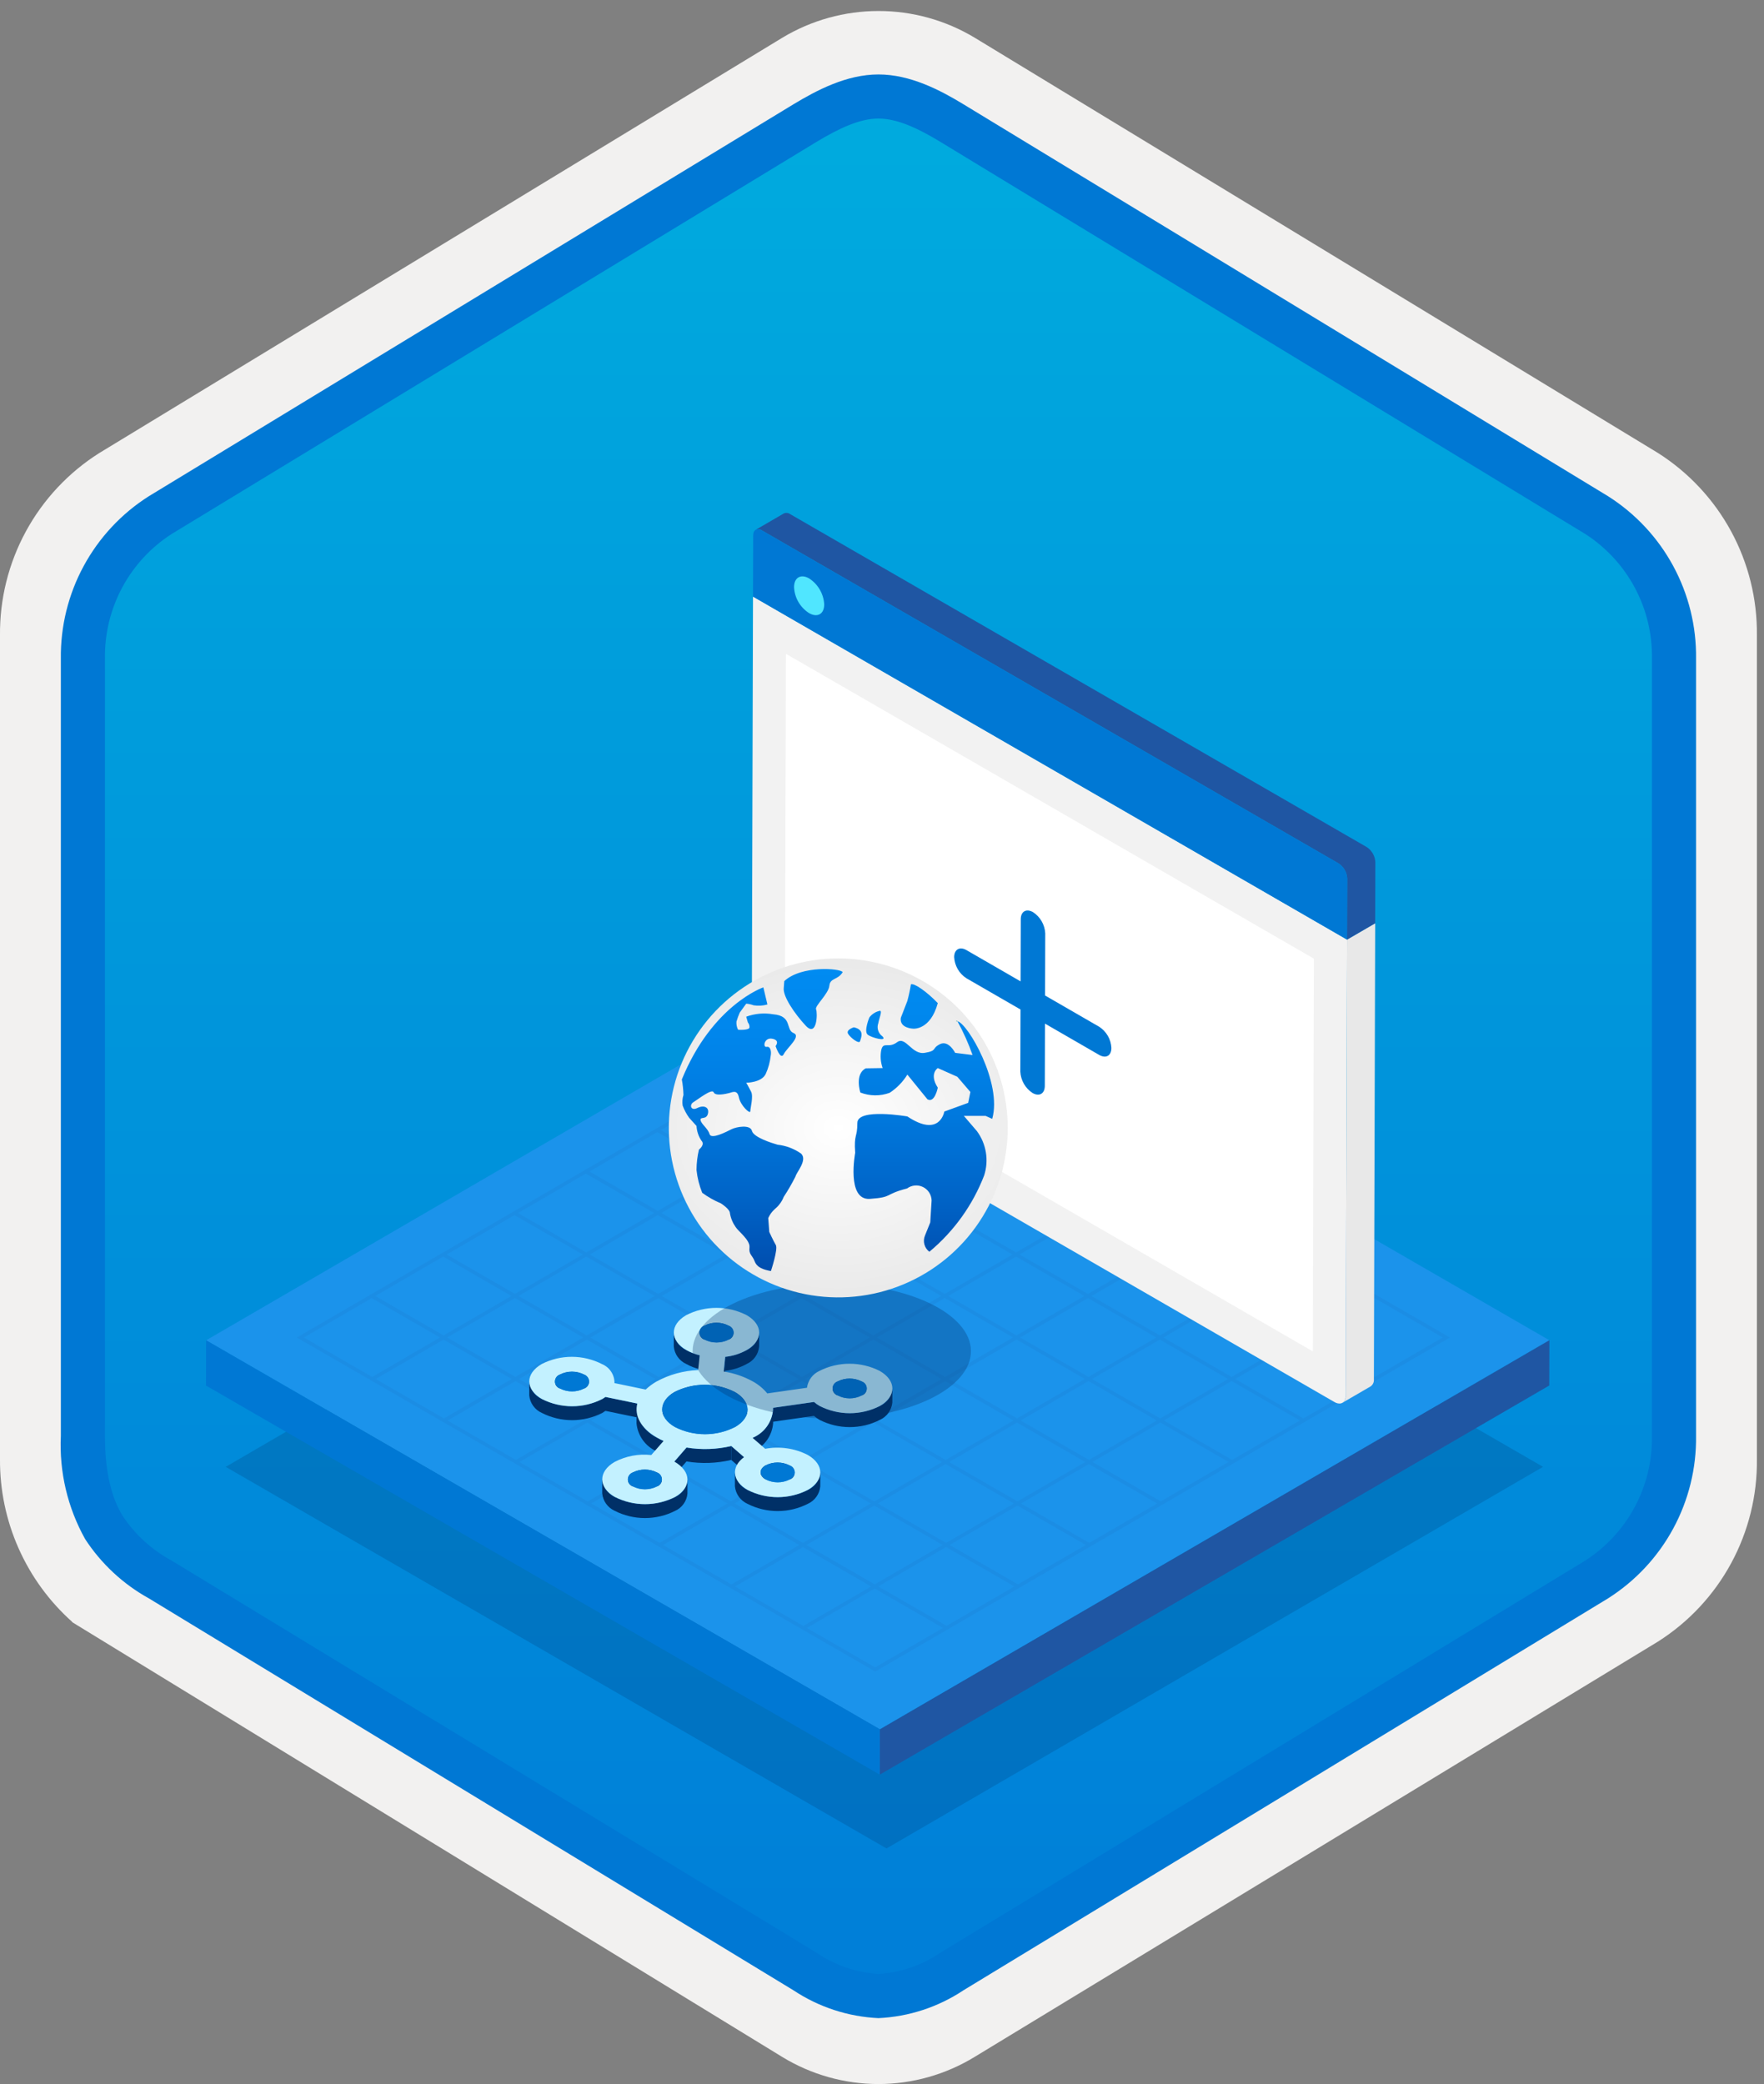 <svg width="160" height="189" viewBox="0 0 160 189" fill="none" xmlns="http://www.w3.org/2000/svg">
<rect x="0" y="0" width="160" height="189" fill="#808080" stroke="none"/>
<g clip-path="url(#clip0_435_287)">
<path d="M79.678 188.997C82.759 188.991 85.78 188.138 88.408 186.531L150.384 148.871C153.165 147.107 155.449 144.662 157.019 141.768C158.589 138.873 159.394 135.625 159.356 132.333V57.618C159.392 54.325 158.587 51.078 157.017 48.184C155.447 45.29 153.163 42.845 150.384 41.08L88.408 3.42C85.775 1.835 82.759 0.997 79.686 0.997C76.612 0.997 73.596 1.835 70.963 3.42L8.988 41.095C6.205 42.857 3.918 45.302 2.345 48.196C0.772 51.091 -0.035 54.339 4.1431e-06 57.633V132.333C-0.019 135.116 0.556 137.871 1.686 140.415C2.816 142.959 4.474 145.233 6.552 147.086V147.112L70.963 186.546C73.588 188.146 76.603 188.993 79.678 188.997V188.997ZM80.326 7.949C82.278 7.949 84.755 9.162 86.465 10.206L147.222 47.401C150.974 49.685 153.09 56.281 153.09 61.032L152.458 132.333C152.458 137.084 149.259 141.352 145.506 143.637L85.11 180.018C81.676 182.106 78.885 182.106 75.451 180.018L14.243 143.546C10.49 141.262 7.472 137.069 7.472 132.333V58.685C7.504 56.32 8.113 53.998 9.246 51.922C10.379 49.845 12.001 48.076 13.972 46.769L74.548 10.206C76.258 9.162 78.374 7.949 80.326 7.949Z" fill="#F2F1F0"/>
<path fill-rule="evenodd" clip-rule="evenodd" d="M87.576 11.53C85.206 10.056 82.47 9.275 79.678 9.275C76.887 9.275 74.151 10.056 71.78 11.53L15.645 45.861C13.119 47.473 11.047 49.703 9.625 52.341C8.203 54.978 7.479 57.935 7.52 60.931V129.035C7.48 132.03 8.206 134.987 9.627 137.624C11.049 140.261 13.121 142.492 15.645 144.105L71.78 178.436C74.151 179.909 76.887 180.691 79.678 180.691C82.47 180.691 85.206 179.909 87.576 178.436L143.711 144.105C146.236 142.492 148.307 140.261 149.729 137.624C151.151 134.987 151.877 132.03 151.837 129.035V60.931C151.875 57.936 151.149 54.98 149.727 52.343C148.305 49.706 146.234 47.475 143.711 45.861L87.576 11.53Z" fill="url(#paint0_linear_435_287)"/>
<path fill-rule="evenodd" clip-rule="evenodd" d="M79.678 10.751C81.362 10.751 83.244 11.617 85.311 12.875L143.777 48.418C145.668 49.631 147.218 51.308 148.278 53.289C149.339 55.27 149.875 57.489 149.837 59.736V130.215C149.875 132.461 149.339 134.681 148.278 136.662C147.218 138.642 145.668 140.319 143.777 141.533L85.312 177.075L85.311 177.076C83.641 178.215 81.696 178.886 79.678 179.019C77.661 178.886 75.716 178.215 74.046 177.076L74.045 177.075L15.582 141.535L15.58 141.534C13.792 140.57 12.267 139.183 11.138 137.494C10.161 135.891 9.52 133.676 9.52 130.215V59.736C9.482 57.489 10.018 55.27 11.079 53.289C12.139 51.308 13.688 49.631 15.58 48.418L74.037 12.881L74.041 12.878C76.124 11.625 77.985 10.751 79.678 10.751ZM87.391 9.458L145.855 45C148.333 46.57 150.368 48.748 151.765 51.328C153.162 53.908 153.876 56.803 153.837 59.736V130.215C153.876 133.148 153.162 136.043 151.765 138.623C150.368 141.203 148.333 143.381 145.855 144.952L87.39 180.493C85.096 182.018 82.43 182.891 79.678 183.019C76.926 182.891 74.261 182.018 71.967 180.493H71.966L13.502 144.951L13.499 144.95C11.164 143.657 9.181 141.812 7.723 139.576C6.128 136.722 5.365 133.479 5.52 130.215V59.736C5.481 56.803 6.194 53.908 7.592 51.328C8.989 48.748 11.024 46.569 13.502 44.999L71.967 9.458L71.975 9.453C74.066 8.195 76.773 6.751 79.678 6.751C82.564 6.751 85.282 8.174 87.391 9.458V9.458Z" fill="#0078D4"/>
<path opacity="0.2" d="M139.959 133.023L80.409 167.63L20.47 133.024L80.02 98.417L139.959 133.023Z" fill="#003067"/>
<path d="M140.532 121.543L79.81 156.831L18.698 121.548L79.42 86.26L140.532 121.543Z" fill="#1B93EB"/>
<path d="M140.532 121.543L140.52 125.649L79.798 160.937L79.81 156.831L140.532 121.543Z" fill="#1F56A3"/>
<path d="M79.81 156.831L79.798 160.937L18.686 125.654L18.698 121.548L79.81 156.831Z" fill="#0078D4"/>
<path opacity="0.1" d="M78.737 113.701L78.854 113.769L78.734 113.699L78.737 113.701ZM131.51 121.296L124.711 125.247L118.238 129.009L111.765 132.77H111.766L105.612 136.347L98.812 140.298L92.34 144.059L85.859 147.825L79.386 151.587L53.311 136.532L53.63 136.347L59.824 139.923L65.978 136.347L59.783 132.77L53.629 136.347L53.311 136.532L26.922 121.296L33.395 117.535L33.715 117.72L27.561 121.296L33.756 124.873L39.91 121.296L33.395 117.535L33.721 117.345L39.875 113.769L40.196 113.954L34.042 117.53L40.236 121.107L46.39 117.53L39.875 113.769L40.194 113.584L46.348 110.007L46.669 110.193L40.515 113.769L46.709 117.345L52.863 113.769L46.348 110.007L46.666 109.822L53.147 106.056L52.821 106.246L59.301 102.48L59.62 102.295L65.774 98.719L66.094 98.904L59.94 102.48L66.135 106.056L72.289 102.48L72.54 102.625L65.774 98.718L66.093 98.533L72.246 94.957L72.567 95.142L66.413 98.719L72.608 102.295L78.762 98.718L72.246 94.957L72.573 94.767L79.046 91.006L105.113 106.056L131.51 121.296ZM98.961 110.003L105.156 113.579L111.31 110.003L105.115 106.426L98.961 110.003ZM73.148 140.108L79.342 143.685L85.496 140.108L79.302 136.532L73.148 140.108ZM78.981 136.347L72.787 132.77L66.633 136.347L72.827 139.923L78.981 136.347ZM85.815 139.923L91.969 136.347L90.871 135.713L85.774 132.77L79.62 136.347L79.3 136.162L85.454 132.585L85.139 132.403L79.26 129.009L73.106 132.585L79.3 136.162L79.62 136.347L85.815 139.923ZM91.926 128.824L85.732 125.247L79.578 128.824L85.772 132.4L91.926 128.824ZM92.253 128.634L98.407 125.058L85.369 117.53L85.369 117.53V117.53L78.737 113.701L78.719 113.691L78.734 113.699L72.535 110.121L72.66 110.193L66.505 113.769L72.7 117.345L78.854 113.769L78.857 113.771L79.175 113.954L73.02 117.53L79.215 121.107L85.369 117.53L85.689 117.715L79.535 121.292L85.73 124.868L91.884 121.292L92.106 121.42L96.831 124.148L92.212 121.481L86.058 125.058L92.253 128.634ZM66.179 113.959L60.025 117.535L66.219 121.111L72.374 117.535L65.851 113.769L59.656 110.193L53.502 113.769L59.697 117.345L65.851 113.769L66.179 113.959ZM60.068 125.058L66.262 128.634L72.416 125.058L66.222 121.481L60.068 125.058ZM72.735 124.873L78.889 121.296L72.694 117.72L66.54 121.296L72.735 124.873ZM79.132 106.431L72.978 110.007L79.173 113.584L85.327 110.007L85.452 110.079L78.961 106.332L79.132 106.431ZM98.725 124.872L104.88 121.296L98.685 117.72L92.531 121.296L98.725 124.872ZM86.008 117.53L92.203 121.107L98.357 117.53L92.163 113.954L86.008 117.53ZM91.842 113.769L85.647 110.192L79.493 113.769L85.688 117.345L91.842 113.769ZM104.829 113.769L98.635 110.192L92.481 113.769L98.675 117.345L104.829 113.769ZM98.314 110.007L92.12 106.431L85.966 110.007L92.16 113.584L98.314 110.007ZM92.017 106.371L85.605 102.67L79.451 106.246L85.645 109.822L91.799 106.246L92.017 106.371ZM92.573 128.819L98.768 132.396L104.922 128.819L102.031 127.15L100.256 126.125L100.596 126.321L99.084 125.448L100.256 126.125L98.728 125.243L92.573 128.819ZM105.24 128.634L111.394 125.058L111.547 125.146L105.2 121.481L99.046 125.058L105.24 128.634ZM111.713 124.872L117.867 121.296L111.673 117.72L105.519 121.296L111.713 124.872ZM111.547 117.647L105.158 113.958L99.004 117.535L105.198 121.111L111.352 117.535L111.547 117.647ZM104.795 106.241L98.601 102.665L92.446 106.241L98.641 109.818L104.795 106.241ZM85.562 95.138L79.409 98.714L85.603 102.29L91.757 98.714L92.085 98.903L85.931 102.48L92.126 106.056L98.28 102.48L98.484 102.598L98.28 102.48L91.757 98.714L85.562 95.138ZM79.088 98.529L85.242 94.952L79.047 91.376L72.894 94.952L79.088 98.529ZM72.928 102.48L79.122 106.056L85.276 102.48L85.576 102.653L78.812 98.747L79.082 98.903L72.928 102.48ZM66.456 106.241L72.65 109.818L78.804 106.241L72.61 102.665L66.456 106.241ZM65.824 106.246L65.819 106.243L66.137 106.427L59.983 110.003L66.177 113.579L72.331 110.003L66.137 106.427L65.838 106.254L65.824 106.246ZM53.468 106.241L59.662 109.818L65.816 106.241L65.82 106.243L59.622 102.665L53.468 106.241ZM46.987 110.007L53.182 113.584L59.336 110.007L53.141 106.431L46.987 110.007ZM53.184 113.954L47.03 117.53L53.224 121.107L59.378 117.53L59.707 117.72L53.553 121.296L59.747 124.873L65.901 121.296L52.919 113.801L53.184 113.954ZM53.234 121.482L47.08 125.058L53.274 128.634L59.428 125.058L53.234 121.482ZM40.557 121.292L46.751 124.868L52.906 121.292L46.551 117.623L46.711 117.716L40.557 121.292ZM40.271 128.634L46.425 125.058L40.231 121.482L34.077 125.058L40.271 128.634ZM46.794 132.4L52.948 128.824L46.754 125.248L40.599 128.824L46.794 132.4ZM59.463 132.585L53.269 129.009L47.114 132.585L53.309 136.162L59.463 132.585ZM59.789 132.396L65.943 128.819L59.749 125.243L53.595 128.819L59.789 132.396ZM66.304 136.157L72.458 132.581L66.264 129.004L66.582 128.819L72.777 132.396L78.931 128.819L78.945 128.828L72.737 125.243L73.055 125.058L79.249 128.634L85.403 125.058L79.209 121.481L73.055 125.058L72.737 125.243L66.582 128.819L66.264 129.004L60.11 132.581L66.304 136.157ZM66.347 143.689L72.501 140.113L66.306 136.536L60.152 140.113L66.347 143.689ZM72.862 147.451L79.016 143.874L72.821 140.298L66.667 143.874H66.667L72.862 147.451ZM85.531 147.636L79.336 144.059L73.182 147.636L79.377 151.212L85.531 147.636ZM92.011 143.87L90.472 142.981L85.817 140.293L79.663 143.87L85.857 147.446L92.011 143.87ZM98.484 140.108L92.29 136.532L86.135 140.108L92.33 143.684L98.484 140.108ZM104.956 136.347L98.442 132.585L92.247 129.009L86.093 132.585L92.287 136.161L98.442 132.585L98.762 132.77L92.608 136.347L98.802 139.923L104.956 136.347ZM111.437 132.581L110.086 131.8L105.243 129.004L99.088 132.581L105.283 136.157L111.437 132.581ZM117.91 128.819L111.715 125.243L105.561 128.819L111.756 132.395L117.91 128.819ZM124.382 125.058L118.188 121.481L112.034 125.058L118.228 128.634L124.382 125.058ZM130.863 121.292L124.348 117.53L117.833 113.769L111.638 110.192L105.484 113.769L111.679 117.345L117.833 113.769L118.153 113.954L111.999 117.53L118.194 121.106L124.348 117.53L124.668 117.715L118.514 121.292L124.709 124.868L130.863 121.292Z" fill="#1F56A3"/>
<path d="M68.3 54.103L122.18 85.211L122.063 126.56C122.061 127.206 121.597 127.471 121.027 127.141L69.205 97.222C68.907 97.027 68.66 96.766 68.483 96.459C68.305 96.151 68.203 95.806 68.183 95.452L68.3 54.103Z" fill="#F2F2F2"/>
<path d="M71.185 94.901L71.286 59.29L119.175 86.94L119.075 122.55L71.185 94.901Z" fill="white"/>
<path d="M122.063 126.56L122.18 85.211L124.733 83.728L124.616 125.077C124.628 125.202 124.607 125.329 124.554 125.444C124.502 125.559 124.42 125.657 124.316 125.73L121.764 127.213C121.867 127.141 121.949 127.042 122.002 126.927C122.055 126.812 122.076 126.685 122.063 126.56V126.56Z" fill="#E8E8E8"/>
<path d="M71.097 46.562C71.187 46.52 71.286 46.504 71.385 46.513C71.483 46.523 71.577 46.559 71.657 46.617L123.957 76.813C124.187 76.962 124.378 77.163 124.516 77.399C124.653 77.636 124.733 77.902 124.749 78.175L124.733 83.728L122.18 85.211L122.196 79.658C122.181 79.385 122.101 79.119 121.964 78.882C121.826 78.646 121.635 78.445 121.405 78.296L69.105 48.101C69.025 48.042 68.931 48.007 68.832 47.997C68.734 47.987 68.635 48.004 68.545 48.045L71.097 46.562Z" fill="#1F56A3"/>
<path d="M121.405 78.296C121.635 78.445 121.826 78.646 121.964 78.882C122.101 79.119 122.181 79.385 122.196 79.658L122.18 85.211L68.3 54.103L68.315 48.958L68.316 48.55C68.317 48.054 68.665 47.847 69.105 48.101L121.405 78.296Z" fill="#0078D4"/>
<path d="M73.391 52.456C73.789 52.714 74.121 53.062 74.358 53.472C74.596 53.882 74.733 54.342 74.759 54.816C74.756 55.692 74.138 56.036 73.383 55.6C72.984 55.345 72.652 54.998 72.415 54.588C72.178 54.178 72.044 53.718 72.023 53.245C72.025 52.368 72.644 52.024 73.391 52.456Z" fill="#50E6FF"/>
<path d="M99.701 93.115L94.791 90.28L94.807 84.638C94.786 84.254 94.674 83.88 94.482 83.547C94.29 83.214 94.022 82.931 93.7 82.721C93.09 82.369 92.588 82.655 92.587 83.356L92.57 88.998L87.66 86.163C87.05 85.811 86.548 86.097 86.546 86.798C86.566 87.182 86.677 87.556 86.869 87.889C87.061 88.222 87.33 88.505 87.653 88.714L92.563 91.549L92.547 97.192C92.567 97.578 92.677 97.953 92.87 98.288C93.062 98.624 93.331 98.908 93.654 99.12C94.264 99.472 94.766 99.186 94.767 98.474L94.784 92.831V92.831L99.694 95.666C100.314 96.024 100.806 95.744 100.808 95.032C100.788 94.647 100.678 94.273 100.485 93.94C100.293 93.607 100.024 93.324 99.701 93.115V93.115Z" fill="#0078D4"/>
<path d="M55.745 125.281L55.741 126.543C55.741 126.593 55.738 126.642 55.732 126.691L55.736 125.429C55.742 125.38 55.745 125.331 55.745 125.281V125.281Z" fill="#212121"/>
<path d="M66.656 126.239C65.81 125.808 64.873 125.582 63.923 125.581C62.973 125.58 62.036 125.804 61.188 126.233C60.878 126.373 60.611 126.592 60.413 126.869C60.215 127.145 60.095 127.47 60.063 127.808L60.06 129.07C60.091 128.731 60.212 128.407 60.41 128.131C60.607 127.854 60.875 127.635 61.185 127.495C62.032 127.066 62.969 126.842 63.919 126.843C64.87 126.844 65.806 127.07 66.653 127.501C66.969 127.641 67.242 127.863 67.444 128.145C67.646 128.426 67.769 128.756 67.801 129.101L67.804 127.839C67.773 127.494 67.65 127.164 67.448 126.883C67.246 126.601 66.973 126.379 66.656 126.239V126.239Z" fill="#003067"/>
<path d="M63.89 121.481C64.228 121.306 64.603 121.215 64.983 121.215C65.364 121.215 65.739 121.306 66.077 121.48C66.203 121.537 66.312 121.625 66.392 121.738C66.473 121.85 66.522 121.981 66.535 122.119L66.539 120.857C66.526 120.719 66.477 120.588 66.396 120.476C66.316 120.363 66.207 120.275 66.081 120.219C65.742 120.044 65.367 119.953 64.987 119.953C64.606 119.953 64.231 120.044 63.893 120.219C63.769 120.274 63.662 120.362 63.583 120.473C63.504 120.583 63.455 120.713 63.442 120.848L63.439 122.11C63.452 121.975 63.5 121.845 63.58 121.735C63.659 121.624 63.766 121.536 63.89 121.481V121.481Z" fill="#003067"/>
<path d="M52.973 124.653C52.634 124.481 52.259 124.392 51.879 124.392C51.499 124.392 51.125 124.481 50.786 124.653C50.662 124.708 50.554 124.796 50.475 124.906C50.396 125.016 50.348 125.146 50.335 125.281L50.331 126.543C50.344 126.408 50.392 126.278 50.472 126.168C50.551 126.057 50.658 125.97 50.782 125.915C51.121 125.743 51.496 125.654 51.876 125.654C52.256 125.654 52.63 125.743 52.969 125.915C53.095 125.971 53.203 126.06 53.283 126.172C53.363 126.284 53.412 126.415 53.424 126.552L53.427 125.291C53.415 125.153 53.367 125.022 53.287 124.91C53.207 124.798 53.098 124.709 52.973 124.653V124.653Z" fill="#003067"/>
<path d="M78.158 125.28C77.819 125.109 77.444 125.019 77.064 125.019C76.684 125.019 76.31 125.109 75.971 125.28C75.847 125.336 75.74 125.423 75.66 125.534C75.581 125.644 75.533 125.773 75.52 125.909L75.516 127.171C75.529 127.035 75.578 126.906 75.657 126.795C75.736 126.685 75.843 126.598 75.967 126.542C76.306 126.371 76.681 126.281 77.061 126.281C77.441 126.281 77.815 126.371 78.154 126.542C78.281 126.598 78.39 126.686 78.47 126.798C78.551 126.91 78.6 127.042 78.612 127.179L78.616 125.917C78.603 125.78 78.554 125.649 78.474 125.536C78.393 125.424 78.284 125.336 78.158 125.28V125.28Z" fill="#003067"/>
<path d="M71.63 132.899C71.29 132.725 70.914 132.634 70.532 132.633C70.15 132.632 69.773 132.721 69.433 132.893C69.309 132.949 69.203 133.036 69.125 133.146C69.047 133.256 68.999 133.385 68.987 133.52L68.983 134.782C68.995 134.647 69.043 134.518 69.121 134.408C69.2 134.298 69.306 134.21 69.429 134.155C69.77 133.983 70.146 133.893 70.528 133.894C70.91 133.895 71.286 133.987 71.626 134.161C71.752 134.217 71.86 134.305 71.94 134.418C72.02 134.53 72.068 134.661 72.08 134.798L72.084 133.536C72.072 133.399 72.023 133.268 71.944 133.156C71.864 133.044 71.755 132.955 71.63 132.899V132.899Z" fill="#003067"/>
<path d="M59.584 133.532C59.245 133.36 58.871 133.271 58.491 133.271C58.111 133.271 57.736 133.36 57.397 133.532C57.273 133.588 57.167 133.676 57.089 133.786C57.01 133.897 56.962 134.026 56.95 134.161L56.946 135.423C56.958 135.288 57.006 135.159 57.085 135.048C57.163 134.938 57.27 134.85 57.394 134.794C57.732 134.622 58.107 134.533 58.487 134.533C58.867 134.533 59.242 134.622 59.581 134.794C59.706 134.85 59.815 134.939 59.895 135.051C59.974 135.163 60.023 135.295 60.035 135.432L60.038 134.17C60.026 134.033 59.978 133.901 59.898 133.789C59.818 133.677 59.71 133.588 59.584 133.532V133.532Z" fill="#003067"/>
<path d="M67.484 133.407L67.487 132.145L66.329 131.135L66.326 132.397L67.484 133.407Z" fill="#003067"/>
<path d="M65.781 123.049L65.641 124.379L65.637 125.641L65.777 124.311L65.781 123.049Z" fill="#003067"/>
<path d="M62.257 123.7C62.634 123.913 63.04 124.071 63.462 124.168L63.465 122.906C63.043 122.809 62.638 122.651 62.261 122.438C61.945 122.298 61.673 122.076 61.472 121.796C61.271 121.515 61.148 121.185 61.117 120.842L61.114 122.103C61.145 122.447 61.267 122.777 61.468 123.058C61.669 123.338 61.941 123.56 62.257 123.7Z" fill="#003067"/>
<path d="M67.725 123.695C68.036 123.555 68.304 123.336 68.503 123.058C68.701 122.781 68.823 122.457 68.855 122.117L68.859 120.855C68.826 121.195 68.705 121.519 68.506 121.796C68.308 122.074 68.039 122.293 67.728 122.433C67.127 122.767 66.465 122.976 65.781 123.049L65.778 124.311C66.461 124.238 67.124 124.029 67.725 123.695V123.695Z" fill="#003067"/>
<path d="M54.912 127.946V127.946L57.736 128.532L57.734 129.07C57.784 129.619 57.98 130.146 58.301 130.594C58.623 131.043 59.058 131.397 59.563 131.621C59.763 131.739 59.971 131.844 60.185 131.935L60.189 130.673C59.975 130.582 59.767 130.477 59.566 130.359C59.133 130.15 58.751 129.849 58.446 129.477C58.142 129.104 57.922 128.67 57.803 128.204L57.805 127.283L54.915 126.684C54.817 126.753 54.729 126.815 54.63 126.872C53.782 127.304 52.844 127.529 51.892 127.529C50.94 127.529 50.001 127.304 49.153 126.873C48.837 126.732 48.564 126.511 48.362 126.23C48.161 125.949 48.038 125.619 48.006 125.275L48.003 126.537C48.034 126.881 48.157 127.211 48.359 127.492C48.56 127.773 48.833 127.995 49.149 128.134C49.998 128.566 50.936 128.791 51.888 128.791C52.84 128.791 53.779 128.566 54.627 128.134C54.725 128.077 54.814 128.015 54.912 127.946Z" fill="#003067"/>
<path d="M79.816 127.5C78.968 127.933 78.029 128.159 77.077 128.159C76.125 128.159 75.186 127.933 74.338 127.5C74.158 127.397 73.989 127.277 73.833 127.141L70.122 127.671L70.122 127.855C70.069 128.392 69.876 128.906 69.562 129.346C69.249 129.785 68.825 130.135 68.334 130.359V130.359L68.266 130.399L68.262 131.661L68.331 131.621V131.621C68.828 131.395 69.256 131.041 69.571 130.596C69.886 130.15 70.077 129.628 70.123 129.084L70.124 128.933L73.83 128.403C73.986 128.539 74.155 128.659 74.334 128.762C75.182 129.195 76.121 129.421 77.073 129.421C78.025 129.421 78.964 129.195 79.812 128.762C80.122 128.622 80.39 128.403 80.587 128.126C80.785 127.849 80.906 127.525 80.937 127.186L80.941 125.924C80.909 126.263 80.789 126.587 80.591 126.864C80.393 127.141 80.126 127.36 79.816 127.5V127.5Z" fill="#003067"/>
<path d="M62.271 131.272H62.271V131.272L61.165 132.545L61.161 133.807L62.267 132.534L62.269 131.903L62.267 132.534C63.616 132.758 64.995 132.711 66.326 132.397L66.329 131.135C64.999 131.449 63.619 131.496 62.271 131.272V131.272Z" fill="#003067"/>
<path d="M73.278 135.113C72.431 135.545 71.495 135.772 70.544 135.773C69.594 135.774 68.657 135.549 67.81 135.118C67.494 134.978 67.221 134.757 67.019 134.476C66.817 134.195 66.695 133.865 66.663 133.521L66.659 134.783C66.691 135.127 66.814 135.457 67.016 135.738C67.217 136.019 67.49 136.241 67.806 136.381C68.653 136.811 69.59 137.036 70.541 137.035C71.491 137.034 72.427 136.807 73.274 136.375C73.584 136.235 73.852 136.015 74.05 135.738C74.248 135.461 74.369 135.136 74.4 134.797L74.404 133.535C74.372 133.874 74.251 134.198 74.054 134.476C73.856 134.753 73.588 134.973 73.278 135.113V135.113Z" fill="#003067"/>
<path d="M61.242 135.752C60.393 136.182 59.455 136.407 58.503 136.407C57.551 136.407 56.613 136.182 55.764 135.752C55.449 135.611 55.177 135.389 54.977 135.108C54.777 134.827 54.655 134.498 54.625 134.154L54.621 135.416C54.651 135.76 54.773 136.089 54.973 136.37C55.174 136.651 55.446 136.873 55.761 137.014C56.609 137.444 57.548 137.669 58.499 137.669C59.451 137.669 60.39 137.444 61.238 137.014C61.546 136.875 61.811 136.658 62.007 136.383C62.203 136.108 62.322 135.787 62.353 135.451L62.356 134.189C62.325 134.525 62.206 134.846 62.01 135.121C61.815 135.396 61.549 135.613 61.242 135.752V135.752Z" fill="#003067"/>
<path d="M73.269 131.946C74.782 132.819 74.78 134.24 73.277 135.113C72.431 135.546 71.495 135.772 70.544 135.773C69.594 135.774 68.657 135.55 67.81 135.119C66.396 134.303 66.29 133.024 67.487 132.145L66.329 131.135C64.999 131.449 63.619 131.496 62.271 131.272L61.165 132.545C62.736 133.452 62.744 134.879 61.242 135.752C60.393 136.182 59.455 136.407 58.503 136.407C57.551 136.407 56.613 136.182 55.764 135.752C54.252 134.879 54.244 133.452 55.746 132.579C56.768 132.044 57.926 131.825 59.073 131.951L60.189 130.673C59.975 130.582 59.767 130.477 59.566 130.359C58.113 129.52 57.526 128.373 57.805 127.283L54.915 126.684C54.817 126.753 54.729 126.815 54.63 126.872C53.782 127.304 52.844 127.529 51.892 127.529C50.94 127.529 50.001 127.304 49.153 126.873C47.631 125.994 47.623 124.579 49.135 123.7C49.982 123.269 50.919 123.045 51.87 123.046C52.82 123.047 53.757 123.273 54.603 123.705C54.942 123.847 55.231 124.087 55.433 124.394C55.635 124.701 55.74 125.061 55.736 125.429L58.566 126.016C58.862 125.734 59.192 125.489 59.548 125.286C60.711 124.655 62.003 124.3 63.325 124.247L63.465 122.906C63.043 122.809 62.638 122.651 62.261 122.438C60.738 121.56 60.74 120.139 62.243 119.266C63.091 118.832 64.029 118.606 64.981 118.606C65.934 118.606 66.872 118.832 67.72 119.266C69.233 120.139 69.241 121.554 67.728 122.433C67.127 122.767 66.465 122.976 65.781 123.049L65.641 124.379C66.573 124.521 67.472 124.828 68.296 125.286C68.793 125.56 69.233 125.926 69.593 126.365L73.196 125.851C73.239 125.523 73.365 125.211 73.562 124.944C73.758 124.678 74.019 124.466 74.32 124.327C75.169 123.897 76.107 123.672 77.059 123.672C78.011 123.672 78.949 123.897 79.798 124.327C81.32 125.206 81.318 126.627 79.816 127.5C78.968 127.933 78.029 128.159 77.077 128.159C76.124 128.159 75.186 127.933 74.338 127.5C74.158 127.397 73.989 127.277 73.834 127.141L70.122 127.671C70.112 128.243 69.938 128.8 69.621 129.276C69.304 129.753 68.858 130.128 68.334 130.359L68.266 130.399L69.404 131.386C70.719 131.14 72.079 131.337 73.269 131.946V131.946ZM61.206 129.406C62.054 129.839 62.993 130.065 63.945 130.065C64.897 130.065 65.836 129.839 66.684 129.406C68.186 128.533 68.178 127.118 66.656 126.239C65.81 125.808 64.873 125.582 63.923 125.581C62.973 125.58 62.036 125.804 61.188 126.233C59.676 127.112 59.694 128.533 61.206 129.406V129.406ZM69.45 134.166C69.789 134.337 70.163 134.427 70.543 134.427C70.923 134.427 71.298 134.337 71.637 134.165C71.768 134.119 71.882 134.033 71.962 133.919C72.042 133.805 72.085 133.669 72.084 133.53C72.083 133.39 72.039 133.255 71.957 133.142C71.876 133.028 71.761 132.944 71.63 132.899C71.29 132.725 70.914 132.634 70.532 132.633C70.15 132.632 69.773 132.721 69.433 132.893C68.834 133.241 68.837 133.812 69.45 134.166H69.45ZM50.793 125.92C51.131 126.093 51.506 126.183 51.886 126.183C52.267 126.183 52.641 126.093 52.98 125.92C53.111 125.873 53.225 125.787 53.305 125.673C53.385 125.559 53.428 125.423 53.427 125.284C53.426 125.144 53.382 125.009 53.301 124.896C53.219 124.782 53.105 124.698 52.973 124.653C52.634 124.481 52.259 124.392 51.879 124.392C51.499 124.392 51.125 124.481 50.786 124.653C50.654 124.698 50.539 124.784 50.458 124.898C50.377 125.012 50.334 125.149 50.335 125.289C50.336 125.428 50.38 125.565 50.462 125.678C50.544 125.791 50.66 125.875 50.793 125.92V125.92ZM59.584 133.532C59.245 133.36 58.871 133.271 58.491 133.271C58.111 133.271 57.736 133.36 57.397 133.532C57.266 133.579 57.152 133.665 57.072 133.779C56.992 133.893 56.949 134.029 56.95 134.168C56.951 134.307 56.995 134.443 57.076 134.556C57.158 134.669 57.272 134.754 57.404 134.799C57.743 134.971 58.118 135.06 58.498 135.06C58.878 135.06 59.252 134.971 59.591 134.799C59.723 134.753 59.836 134.666 59.916 134.552C59.997 134.438 60.039 134.302 60.038 134.163C60.038 134.024 59.993 133.888 59.912 133.775C59.831 133.662 59.716 133.577 59.584 133.532ZM63.9 121.485C64.239 121.657 64.614 121.746 64.994 121.746C65.374 121.746 65.749 121.657 66.088 121.485C66.22 121.44 66.334 121.354 66.415 121.24C66.496 121.126 66.539 120.989 66.538 120.849C66.538 120.71 66.493 120.573 66.411 120.46C66.329 120.347 66.213 120.263 66.08 120.219C65.742 120.044 65.367 119.953 64.987 119.953C64.606 119.953 64.231 120.044 63.893 120.219C63.761 120.264 63.647 120.35 63.566 120.464C63.485 120.578 63.442 120.715 63.443 120.855C63.443 120.994 63.488 121.13 63.57 121.244C63.652 121.357 63.768 121.441 63.9 121.485L63.9 121.485ZM78.158 125.28C77.819 125.109 77.444 125.019 77.064 125.019C76.684 125.019 76.31 125.109 75.971 125.28C75.839 125.326 75.724 125.412 75.643 125.526C75.562 125.64 75.519 125.776 75.52 125.916C75.521 126.056 75.565 126.192 75.647 126.305C75.73 126.418 75.845 126.503 75.978 126.547C76.316 126.721 76.691 126.812 77.071 126.812C77.452 126.812 77.827 126.721 78.165 126.547C78.297 126.502 78.412 126.416 78.493 126.302C78.574 126.188 78.617 126.051 78.616 125.911C78.615 125.771 78.57 125.635 78.488 125.522C78.406 125.409 78.29 125.324 78.158 125.28" fill="#C3F1FF"/>
<path d="M61.206 129.406C62.054 129.839 62.993 130.065 63.945 130.065C64.897 130.065 65.836 129.839 66.684 129.406C68.186 128.533 68.178 127.118 66.656 126.239C65.81 125.808 64.873 125.582 63.923 125.581C62.973 125.58 62.036 125.804 61.188 126.233C59.676 127.112 59.694 128.533 61.206 129.406V129.406ZM69.45 134.166C69.789 134.337 70.163 134.427 70.543 134.427C70.923 134.427 71.298 134.337 71.637 134.165C71.768 134.119 71.882 134.033 71.962 133.919C72.042 133.805 72.085 133.669 72.084 133.53C72.083 133.39 72.039 133.255 71.958 133.142C71.876 133.028 71.762 132.944 71.63 132.899C71.29 132.725 70.914 132.634 70.532 132.633C70.15 132.632 69.773 132.721 69.433 132.893C68.834 133.241 68.837 133.812 69.45 134.166H69.45ZM50.793 125.92C51.132 126.093 51.506 126.183 51.886 126.183C52.267 126.183 52.642 126.093 52.98 125.92C53.111 125.873 53.225 125.787 53.305 125.673C53.385 125.559 53.428 125.423 53.427 125.284C53.426 125.144 53.382 125.009 53.301 124.896C53.219 124.782 53.105 124.698 52.973 124.653C52.634 124.481 52.259 124.392 51.879 124.392C51.499 124.392 51.125 124.481 50.786 124.653C50.654 124.698 50.539 124.784 50.458 124.898C50.377 125.012 50.334 125.149 50.335 125.289C50.336 125.428 50.38 125.565 50.462 125.678C50.545 125.791 50.66 125.875 50.793 125.92V125.92ZM59.584 133.532C59.245 133.36 58.871 133.271 58.491 133.271C58.111 133.271 57.736 133.36 57.397 133.532C57.266 133.579 57.152 133.665 57.072 133.779C56.992 133.893 56.949 134.029 56.95 134.168C56.951 134.307 56.995 134.443 57.076 134.556C57.158 134.669 57.272 134.754 57.404 134.799C57.743 134.971 58.118 135.06 58.498 135.06C58.878 135.06 59.252 134.971 59.592 134.799C59.723 134.753 59.837 134.666 59.917 134.552C59.997 134.438 60.039 134.302 60.039 134.163C60.038 134.024 59.994 133.888 59.912 133.775C59.831 133.662 59.716 133.577 59.584 133.532ZM63.901 121.485C64.24 121.657 64.614 121.746 64.994 121.746C65.374 121.746 65.749 121.657 66.088 121.485C66.22 121.44 66.335 121.354 66.415 121.24C66.496 121.126 66.539 120.989 66.539 120.849C66.538 120.71 66.493 120.573 66.411 120.46C66.329 120.347 66.213 120.263 66.081 120.219C65.742 120.044 65.368 119.953 64.987 119.953C64.607 119.953 64.232 120.044 63.894 120.219C63.761 120.264 63.647 120.35 63.566 120.464C63.485 120.578 63.442 120.715 63.443 120.855C63.443 120.994 63.488 121.13 63.57 121.244C63.652 121.357 63.768 121.441 63.901 121.485L63.901 121.485ZM78.158 125.28C77.819 125.109 77.444 125.019 77.064 125.019C76.684 125.019 76.31 125.109 75.971 125.28C75.839 125.326 75.724 125.412 75.643 125.526C75.562 125.64 75.519 125.776 75.52 125.916C75.521 126.056 75.565 126.192 75.647 126.305C75.73 126.418 75.845 126.503 75.978 126.547C76.316 126.721 76.691 126.812 77.072 126.812C77.452 126.812 77.827 126.721 78.165 126.547C78.297 126.502 78.412 126.416 78.493 126.302C78.574 126.188 78.617 126.051 78.616 125.911C78.615 125.771 78.571 125.635 78.488 125.522C78.406 125.409 78.291 125.324 78.158 125.28" fill="#0078D4"/>
<path opacity="0.3" d="M75.444 128.651C82.415 128.651 88.067 125.913 88.067 122.535C88.067 119.158 82.415 116.42 75.444 116.42C68.473 116.42 62.822 119.158 62.822 122.535C62.822 125.913 68.473 128.651 75.444 128.651Z" fill="#003067"/>
<path fill-rule="evenodd" clip-rule="evenodd" d="M91.403 102.287C91.403 105.327 90.501 108.299 88.812 110.826C87.124 113.354 84.723 115.324 81.915 116.487C79.106 117.65 76.016 117.955 73.034 117.362C70.053 116.769 67.314 115.305 65.165 113.155C63.016 111.006 61.552 108.267 60.959 105.286C60.366 102.304 60.67 99.214 61.833 96.406C62.997 93.597 64.966 91.197 67.494 89.508C70.022 87.819 72.993 86.918 76.033 86.918C80.109 86.918 84.019 88.537 86.901 91.419C89.783 94.302 91.403 98.211 91.403 102.287V102.287Z" fill="url(#paint1_radial_435_287)"/>
<path d="M82.299 90.773C82.433 90.277 82.541 89.775 82.622 89.267C82.91 89.13 84.074 89.937 85.059 90.969C84.394 93.434 82.841 93.288 82.841 93.288C82.841 93.288 81.56 93.261 81.708 92.301L82.299 90.773ZM78.849 92.277C79.067 91.983 79.381 91.773 79.736 91.685C80.106 91.537 79.736 92.35 79.663 92.793C79.587 93.004 79.582 93.234 79.649 93.447C79.716 93.661 79.85 93.847 80.032 93.977C80.549 94.495 79.071 94.125 78.701 93.829C78.331 93.534 78.849 92.277 78.849 92.277V92.277ZM72.153 106.695C71.833 107.33 71.477 107.947 71.086 108.541C70.915 108.975 70.635 109.357 70.273 109.65C70.02 109.877 69.819 110.154 69.681 110.464L69.776 111.721C69.776 111.721 70.145 112.534 70.368 112.904C70.59 113.273 69.924 115.269 69.924 115.269C69.283 115.146 68.671 114.975 68.448 114.382C68.227 113.791 67.907 113.791 67.981 113.125C68.055 112.461 66.946 111.646 66.724 111.277C66.459 110.902 66.282 110.473 66.207 110.021C66.207 109.65 65.393 109.133 65.393 109.133C64.791 108.879 64.221 108.557 63.693 108.171C63.425 107.509 63.251 106.813 63.175 106.102C63.179 105.48 63.253 104.859 63.397 104.253C63.397 104.253 63.988 103.809 63.619 103.44C63.355 103.044 63.202 102.585 63.175 102.11L62.51 101.371C62.263 101.029 62.064 100.656 61.918 100.261C61.869 99.939 61.894 99.61 61.992 99.3C61.979 98.828 61.93 98.359 61.844 97.895C64.605 91.123 69.238 89.541 69.238 89.541L69.607 91.093C69.199 91.211 68.769 91.236 68.35 91.167C68.136 91.087 67.912 91.037 67.685 91.019L67.094 91.833C66.979 92.098 66.88 92.369 66.798 92.646C66.777 92.901 66.828 93.157 66.946 93.385C66.946 93.385 67.981 93.459 67.981 93.163C67.988 93.002 67.936 92.844 67.833 92.72L67.685 92.202C68.465 91.915 69.306 91.839 70.125 91.981C71.899 92.128 71.234 93.385 71.973 93.681C72.712 93.977 71.382 95.011 71.086 95.603C70.79 96.195 70.347 94.864 70.347 94.864C70.347 94.864 70.79 94.346 70.05 94.199C69.311 94.051 69.164 95.011 69.534 94.938C69.903 94.864 69.977 95.381 69.903 95.752C69.841 96.314 69.692 96.862 69.459 97.378C69.09 98.191 67.685 98.191 67.685 98.191C67.685 98.191 67.907 98.561 68.129 99.004C68.35 99.448 68.055 100.483 68.055 100.779C68.055 101.075 67.167 100.261 67.02 99.522C66.872 98.782 66.428 99.054 66.132 99.127C65.837 99.202 64.876 99.423 64.728 99.054C64.58 98.684 63.249 99.743 62.879 99.965C62.51 100.187 62.657 100.779 63.249 100.483C63.84 100.187 64.358 100.409 64.21 101C64.062 101.591 63.471 101.222 63.545 101.591C63.619 101.961 64.21 102.332 64.358 102.849C64.506 103.366 65.91 102.627 66.354 102.405C66.798 102.183 68.055 101.961 68.202 102.553C68.35 103.144 70.008 103.662 70.526 103.809C71.298 103.894 72.036 104.174 72.67 104.623C73.262 105.214 72.227 106.323 72.153 106.695L72.153 106.695ZM75.226 89.393C75.153 90.133 73.871 91.241 74.019 91.537C74.167 91.832 74.117 94.125 73.082 93.016C72.047 91.906 71.012 90.354 71.087 89.615C71.101 89.467 71.118 89.233 71.136 88.975C72.705 87.519 76.247 87.817 76.434 88.161C75.99 88.9 75.301 88.654 75.226 89.393L75.226 89.393ZM76.926 93.755C76.705 93.385 77.444 93.163 77.444 93.163C78.479 93.385 78.085 94.125 78.011 94.42C77.937 94.716 77.148 94.125 76.926 93.755L76.926 93.755ZM88.608 102.577L88.609 102.578C89.029 103.148 89.308 103.81 89.422 104.509C89.536 105.208 89.483 105.925 89.265 106.599C88.226 109.292 86.515 111.674 84.296 113.519C84.074 113.352 83.915 113.116 83.844 112.848C83.772 112.581 83.793 112.297 83.901 112.042L84.377 110.858L84.5 108.863C84.493 108.608 84.416 108.359 84.278 108.145C84.139 107.93 83.945 107.758 83.716 107.646C83.486 107.534 83.231 107.487 82.977 107.511C82.722 107.534 82.48 107.626 82.274 107.778C80.155 108.32 81.043 108.573 78.899 108.722C76.755 108.868 77.567 104.55 77.567 104.55C77.444 102.775 77.764 103.219 77.764 101.838C77.764 100.458 82.3 101.247 82.3 101.247C85.257 103.219 85.651 100.803 85.651 100.803L87.819 100.015L88.017 99.028L86.834 97.65L85.059 96.86C85.059 96.86 84.246 97.378 85.059 98.635C85.059 98.635 84.789 100.064 84.123 99.694L82.3 97.452C81.894 98.114 81.347 98.677 80.697 99.102C79.837 99.419 78.89 99.41 78.035 99.077C78.035 99.077 77.494 97.403 78.529 96.884L80.057 96.86C79.872 96.33 79.829 95.761 79.934 95.209C80.131 94.42 80.574 95.111 81.363 94.519C82.152 93.928 82.694 95.677 83.876 95.48C85.059 95.283 84.468 95.086 85.257 94.691C86.045 94.297 86.636 95.48 86.636 95.48L88.214 95.677C87.841 94.622 87.383 93.598 86.845 92.617L86.735 92.622C86.754 92.559 86.792 92.564 86.845 92.617C87.763 92.787 90.93 98.215 89.996 101.465C89.669 101.32 89.397 101.197 89.397 101.197H87.425L88.608 102.577Z" fill="url(#paint2_linear_435_287)"/>
<path fill-rule="evenodd" clip-rule="evenodd" d="M86.735 92.622L86.845 92.617C86.792 92.564 86.754 92.559 86.735 92.622Z" fill="#7CB65A"/>
</g>
<defs>
<linearGradient id="paint0_linear_435_287" x1="79.678" y1="9.275" x2="79.678" y2="180.691" gradientUnits="userSpaceOnUse">
<stop stop-color="#00ABDE"/>
<stop offset="1" stop-color="#007ED8"/>
</linearGradient>
<radialGradient id="paint1_radial_435_287" cx="0" cy="0" r="1" gradientUnits="userSpaceOnUse" gradientTransform="translate(76.033 102.288) scale(20.448 16.314)">
<stop stop-color="white"/>
<stop offset="1" stop-color="#E8E8E8"/>
</radialGradient>
<linearGradient id="paint2_linear_435_287" x1="76.005" y1="87.878" x2="76.005" y2="115.269" gradientUnits="userSpaceOnUse">
<stop stop-color="#008BF1"/>
<stop offset="0.22" stop-color="#0086EC"/>
<stop offset="0.49" stop-color="#0078DD"/>
<stop offset="0.79" stop-color="#0061C4"/>
<stop offset="1" stop-color="#004DAE"/>
</linearGradient>
<clipPath id="clip0_435_287">
<rect width="159.356" height="188" fill="white" transform="translate(0 0.997)"/>
</clipPath>
</defs>
</svg>
